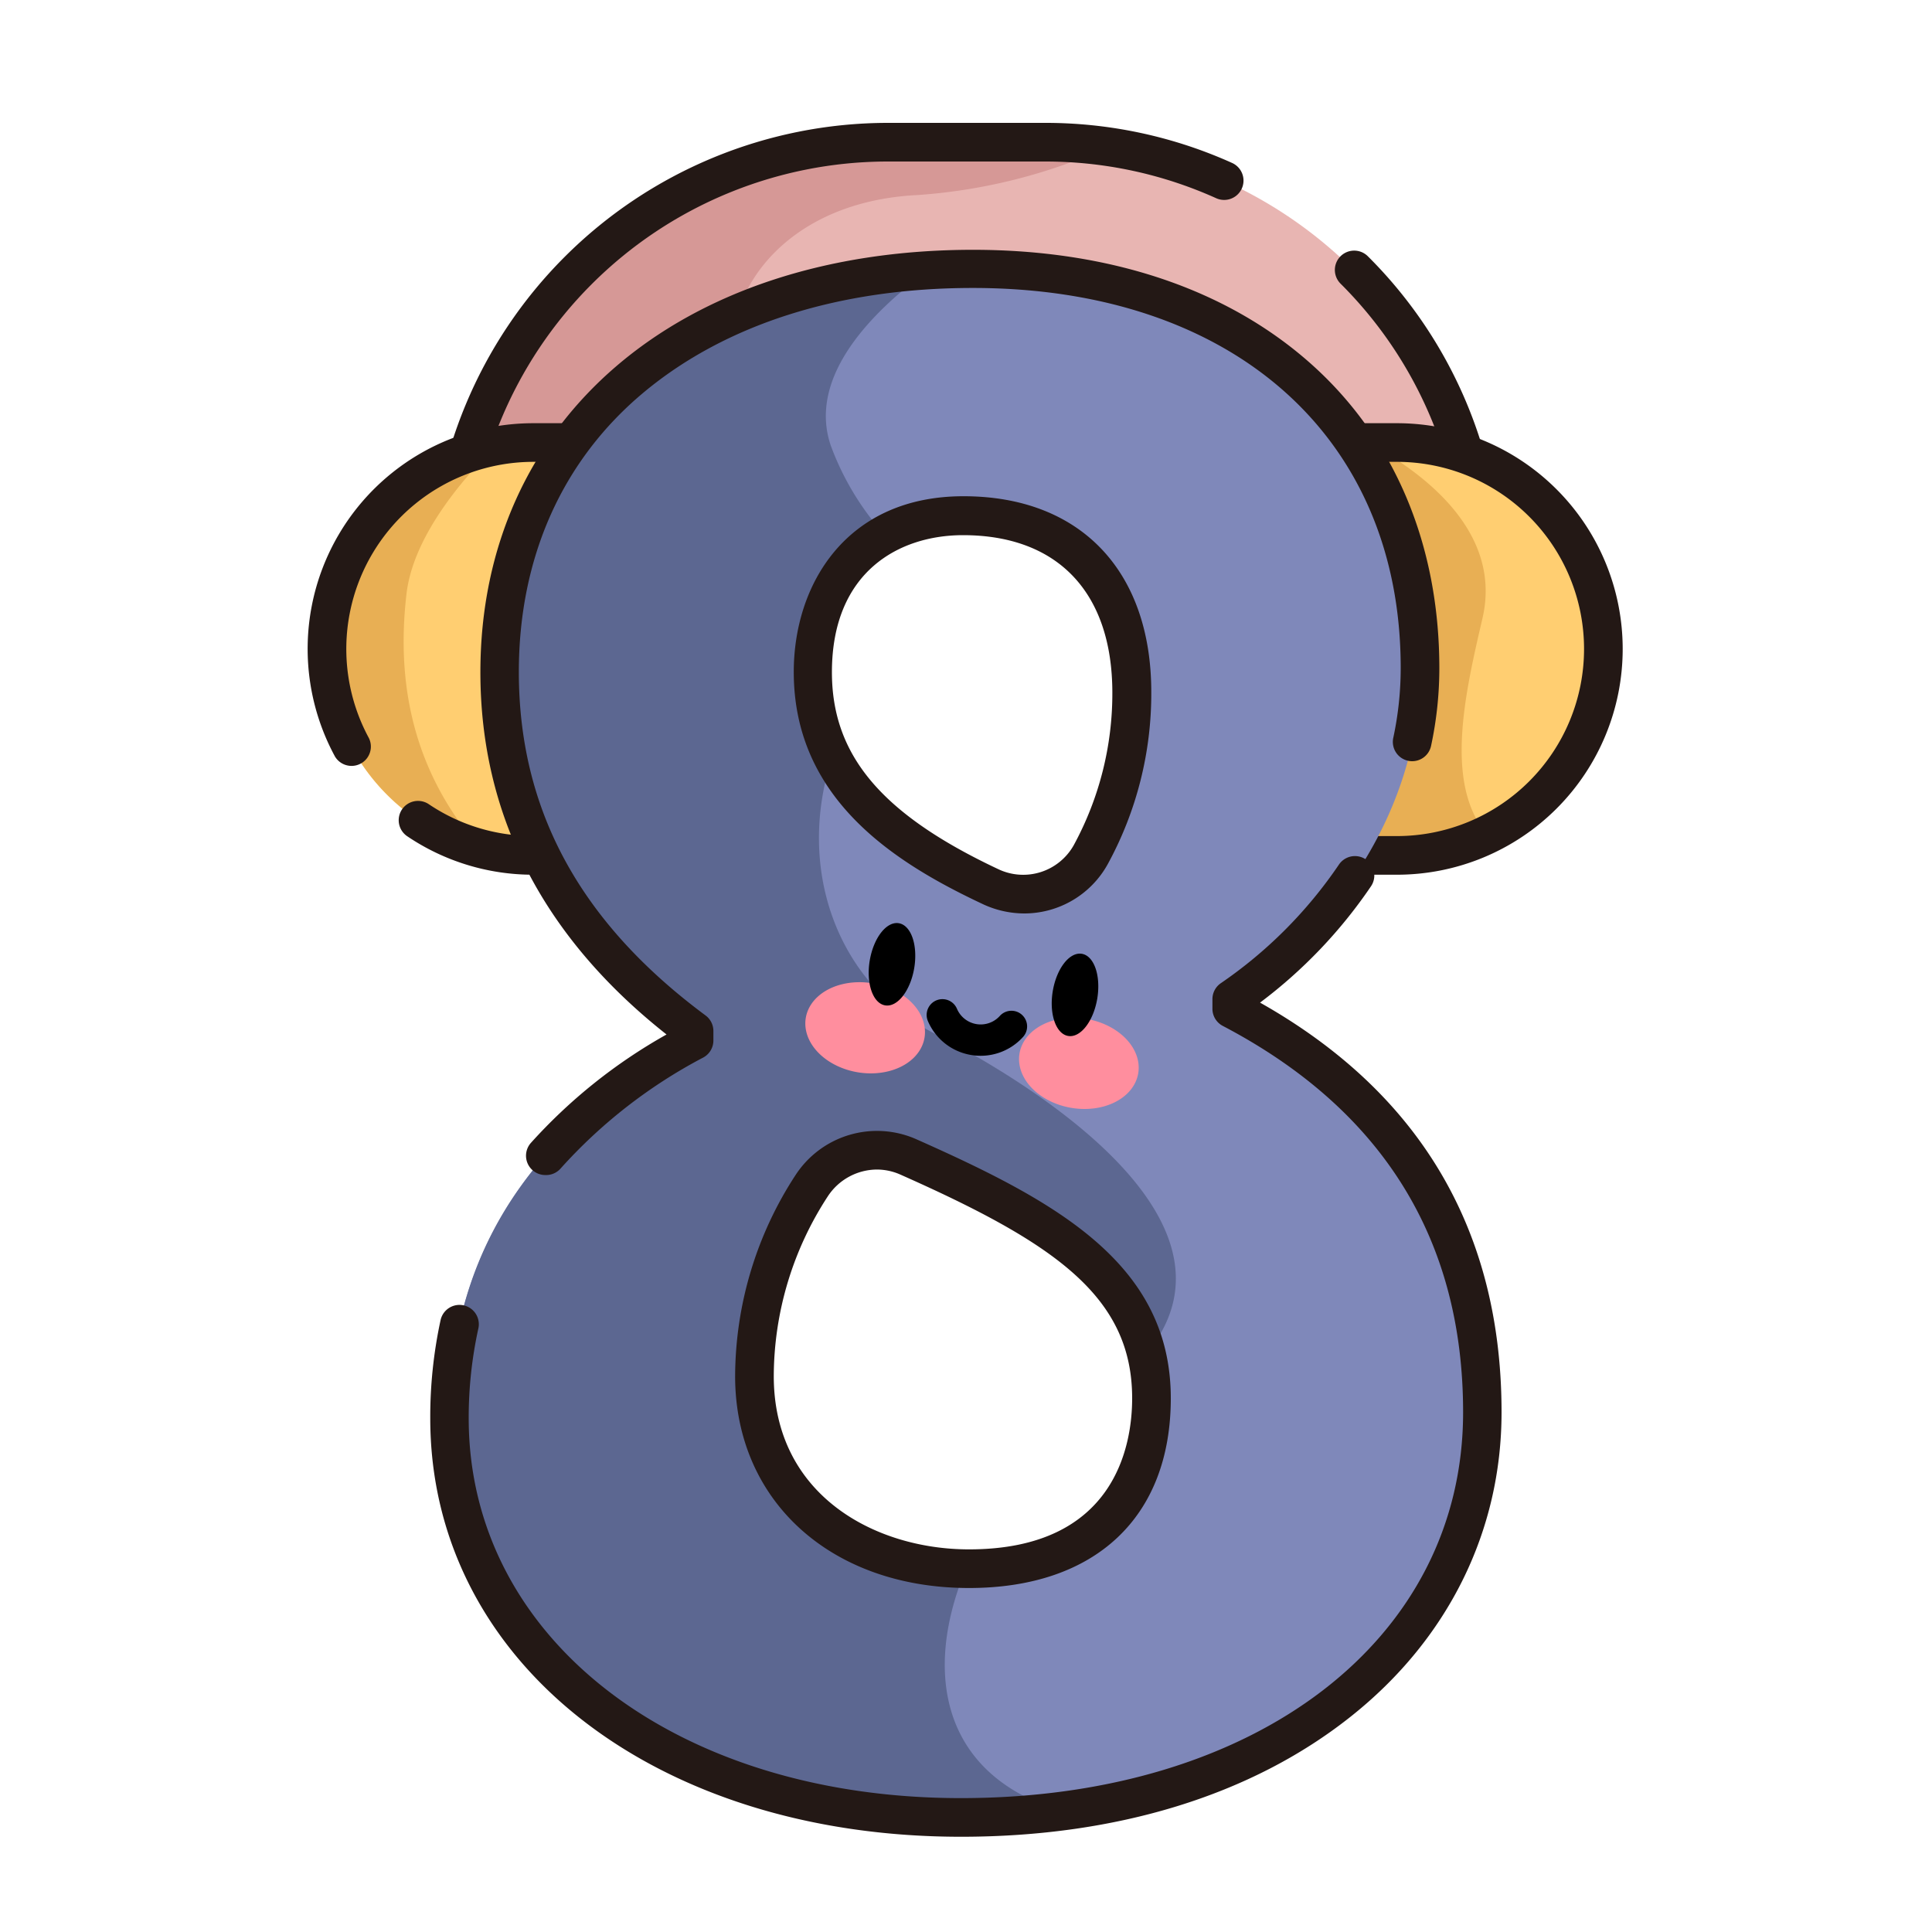 <?xml version="1.0" standalone="no"?><!DOCTYPE svg PUBLIC "-//W3C//DTD SVG 1.1//EN" "http://www.w3.org/Graphics/SVG/1.1/DTD/svg11.dtd"><svg t="1743844010896" class="icon" viewBox="0 0 1024 1024" version="1.1" xmlns="http://www.w3.org/2000/svg" p-id="2951" xmlns:xlink="http://www.w3.org/1999/xlink" width="32" height="32"><path d="M553.574 75.366H470.374a232.09 232.09 0 0 0-232.09 232.09V384h112.64V323.226a132.096 132.096 0 0 1 132.096-132.096h76.339a132.096 132.096 0 0 1 132.096 132.096V384h94.106V307.2a232.09 232.09 0 0 0-231.987-231.834z" fill="#E8B5B2" p-id="2952"></path><path d="M486.4 103.373a294.502 294.502 0 0 0 101.274-25.6 237.722 237.722 0 0 0-33.843-2.458h-83.456A232.09 232.09 0 0 0 238.541 296.96c49.869-12.544 104.96-32.717 149.555-65.126a129.024 129.024 0 0 1 10.957-10.24C368.64 178.688 400.947 107.52 486.4 103.373z" fill="#D69896" p-id="2953"></path><path d="M785.715 394.24h-94.106a10.24 10.24 0 0 1-10.24-10.24v-34.816a147.968 147.968 0 0 0-147.866-147.814h-24.32A148.019 148.019 0 0 0 361.318 349.184V384a10.24 10.24 0 0 1-10.24 10.24h-112.64a10.24 10.24 0 0 1-10.24-10.24V307.2a242.586 242.586 0 0 1 242.227-242.074h83.2a240.64 240.64 0 0 1 99.43 21.248 10.24 10.24 0 0 1-8.448 18.688 220.16 220.16 0 0 0-90.982-19.456H470.426a222.106 222.106 0 0 0-221.901 221.85V373.76h92.16v-24.576a168.55 168.55 0 0 1 168.499-168.294h24.32a168.55 168.55 0 0 1 168.346 168.294V373.76h73.626V307.2a220.467 220.467 0 0 0-64.973-156.877 10.24 10.24 0 1 1 14.49-14.49A240.64 240.64 0 0 1 795.955 307.2v76.8a10.24 10.24 0 0 1-10.24 10.24z" fill="#231815" p-id="2954"></path><path d="M282.573 234.547h84.685v218.829H282.573a109.414 109.414 0 0 1-109.414-109.414 109.414 109.414 0 0 1 109.414-109.414z" fill="#FFCE71" p-id="2955"></path><path d="M254.464 449.587c-40.96-46.694-43.264-98.202-39.014-134.81 3.43-29.645 28.211-59.443 47.206-78.336a109.466 109.466 0 0 0-89.498 107.52A109.414 109.414 0 0 0 254.464 449.587z" fill="#E8AF54" p-id="2956"></path><path d="M740.403 453.376h-84.787V234.547h84.787a109.414 109.414 0 0 1 109.414 109.414 109.414 109.414 0 0 1-109.414 109.414z" fill="#FFCE71" p-id="2957"></path><path d="M788.122 442.266c-22.733-26.675-11.674-74.598-2.406-114.432 10.752-46.08-31.334-77.363-60.774-93.286H670.72L657.562 240.64s-0.666 4.352-1.843 11.827v200.909h84.685a108.134 108.134 0 0 0 47.718-11.11z" fill="#E8AF54" p-id="2958"></path><path d="M367.258 463.616H282.573a118.989 118.989 0 0 1-66.867-20.48 10.24 10.24 0 0 1 11.418-16.998 98.56 98.56 0 0 0 55.45 16.947h74.445V244.787H282.573a99.174 99.174 0 0 0-87.04 146.432 10.24 10.24 0 0 1-17.971 9.779 119.603 119.603 0 0 1 105.011-176.691h84.685a10.24 10.24 0 0 1 10.24 10.24v218.829a10.24 10.24 0 0 1-10.24 10.24zM740.403 463.616h-84.685a10.24 10.24 0 0 1-10.24-10.24V234.547a10.24 10.24 0 0 1 10.24-10.24h84.685a119.654 119.654 0 0 1 0 239.309z m-74.445-20.48h74.445a99.174 99.174 0 0 0 0-198.349h-74.445z" fill="#231815" p-id="2959"></path><path d="M238.285 751.718c0-98.816 56.32-160.512 129.69-199.68v-5.12C306.33 500.89 264.858 440.32 264.858 356.301c0-131.789 104.192-213.658 250.88-213.658 142.438 0 237.005 82.944 237.005 211.558 0 75.469-45.67 138.24-99.891 175.36v5.12c75.469 39.322 133.12 105.216 133.12 213.658 0 122.266-110.541 214.733-276.48 214.733-155.341 0.205-271.206-85.914-271.206-211.354z m372.019-10.598c0-62.054-48.845-92.16-128.819-128a41.37 41.37 0 0 0-51.2 15.36 185.6 185.6 0 0 0-30.31 100.915c0 64.87 52.07 102.042 113.715 102.042 54.118 0 96.614-27.597 96.614-90.317z m-10.598-374.17c0-57.395-32.973-93.542-89.293-93.542-42.547 0-79.718 26.573-79.718 82.893 0 53.453 35.482 86.067 94.003 113.613a40.96 40.96 0 0 0 53.402-17.05 178.33 178.33 0 0 0 21.606-85.914z" fill="#7F88BA" p-id="2960"></path><path d="M562.432 959.846c-63.027-18.944-73.574-73.062-50.432-128.41-60.928-0.666-112.128-37.734-112.128-102.042a185.6 185.6 0 0 1 30.208-100.915 41.37 41.37 0 0 1 51.2-15.36c69.274 30.72 115.098 57.702 126.157 104.602 56.934-68.608-54.016-139.981-112.64-170.189-51.2-26.522-72.96-87.04-53.914-145.664a97.28 97.28 0 0 1-10.65-45.619c0-36.608 15.77-60.621 38.451-72.96A146.278 146.278 0 0 1 440.32 236.134C427.93 199.68 462.131 165.171 491.93 143.36c-133.99 8.499-227.072 88.371-227.072 212.941 0 83.968 41.472 144.589 103.117 190.259v5.12c-73.37 39.322-129.69 101.018-129.69 199.68 0 125.44 115.866 211.558 271.053 211.558a411.853 411.853 0 0 0 53.094-3.072z" fill="#5C6791" p-id="2961"></path><path d="M509.338 973.517c-162.97 0-281.293-93.286-281.293-221.798a242.278 242.278 0 0 1 5.478-52.07 10.24 10.24 0 0 1 20.019 4.454 220.16 220.16 0 0 0-5.12 47.616c0 116.634 109.67 201.318 260.813 201.318 156.723 0 266.24-84.122 266.24-204.493 0-91.699-42.854-160.512-127.386-204.8a10.24 10.24 0 0 1-5.478-9.062v-5.12a10.24 10.24 0 0 1 4.454-8.448 237.773 237.773 0 0 0 62.566-62.822 10.24 10.24 0 0 1 17.05 11.418 258.304 258.304 0 0 1-58.829 61.696c85.043 47.974 128 120.986 128 217.139 0 63.078-28.365 120.32-79.872 161.229-52.429 41.677-123.904 63.744-206.643 63.744z m4.25-131.84c-73.011 0-123.955-46.08-123.955-112.282a195.942 195.942 0 0 1 32-106.547 51.507 51.507 0 0 1 64-19.046c73.83 32.819 134.912 65.792 134.912 137.318 0 62.976-39.987 100.557-106.957 100.557z m-48.742-221.798a31.334 31.334 0 0 0-26.112 14.234 175.155 175.155 0 0 0-28.621 95.283c0 63.078 53.658 91.802 103.475 91.802 78.08 0 86.477-56.013 86.477-80.077 0-54.118-41.318-82.381-122.88-118.579a30.72 30.72 0 0 0-12.339-2.662z m-175.821 2.918a10.24 10.24 0 0 1-6.758-2.56 10.24 10.24 0 0 1-0.922-14.438A282.931 282.931 0 0 1 353.28 548.301C287.846 496.64 254.618 432.077 254.618 356.301c0-133.888 104.909-223.898 261.12-223.898 72.602 0 134.4 20.787 178.739 60.109S762.88 288.256 762.88 354.202a196.403 196.403 0 0 1-4.352 40.96 10.24 10.24 0 1 1-20.019-4.301 175.923 175.923 0 0 0 3.891-36.915c0-122.317-88.986-201.318-226.765-201.318-70.502 0-130.662 19.046-174.08 55.04s-66.56 87.654-66.56 148.48c0 73.114 32.358 132.659 98.97 182.067a10.24 10.24 0 0 1 4.147 8.192v5.12a10.24 10.24 0 0 1-5.427 9.011A270.234 270.234 0 0 0 296.96 619.52a10.24 10.24 0 0 1-7.936 3.277zM542.72 484.147a51.968 51.968 0 0 1-22.17-5.12c-46.49-21.862-99.84-55.603-99.84-122.88 0-46.336 27.802-93.133 89.958-93.133s99.533 39.782 99.533 103.782a188.416 188.416 0 0 1-22.835 90.778 50.534 50.534 0 0 1-44.646 26.573zM510.413 283.648c-33.587 0-69.478 19.098-69.478 72.653 0 44.032 26.317 75.264 88.115 104.346a30.72 30.72 0 0 0 40.038-12.646 168.243 168.243 0 0 0 20.48-81.05c-0.102-52.941-28.928-83.302-79.155-83.302z" fill="#231815" p-id="2962"></path><path d="M454.623 568.335a31.898 23.91 9.45 1 0 7.852-47.172 31.898 23.91 9.45 1 0-7.852 47.172Z" fill="#FF8E9E" p-id="2963"></path><path d="M567.898 587.202a31.898 23.91 9.45 1 0 7.852-47.172 31.898 23.91 9.45 1 0-7.852 47.172Z" fill="#FF8E9E" p-id="2964"></path><path d="M469.146 532.864a11.93 22.067 9.45 1 0 7.246-43.535 11.93 22.067 9.45 1 0-7.246 43.535Z" p-id="2965"></path><path d="M566.154 549.074a11.93 22.067 9.45 1 0 7.246-43.535 11.93 22.067 9.45 1 0-7.246 43.535Z" p-id="2966"></path><path d="M514.662 559.155a30.259 30.259 0 0 1-22.835-17.92 8.294 8.294 0 1 1 15.36-6.605 13.67 13.67 0 0 0 22.784 3.789 8.294 8.294 0 1 1 12.237 11.213 30.259 30.259 0 0 1-27.546 9.523z" p-id="2967"></path></svg>